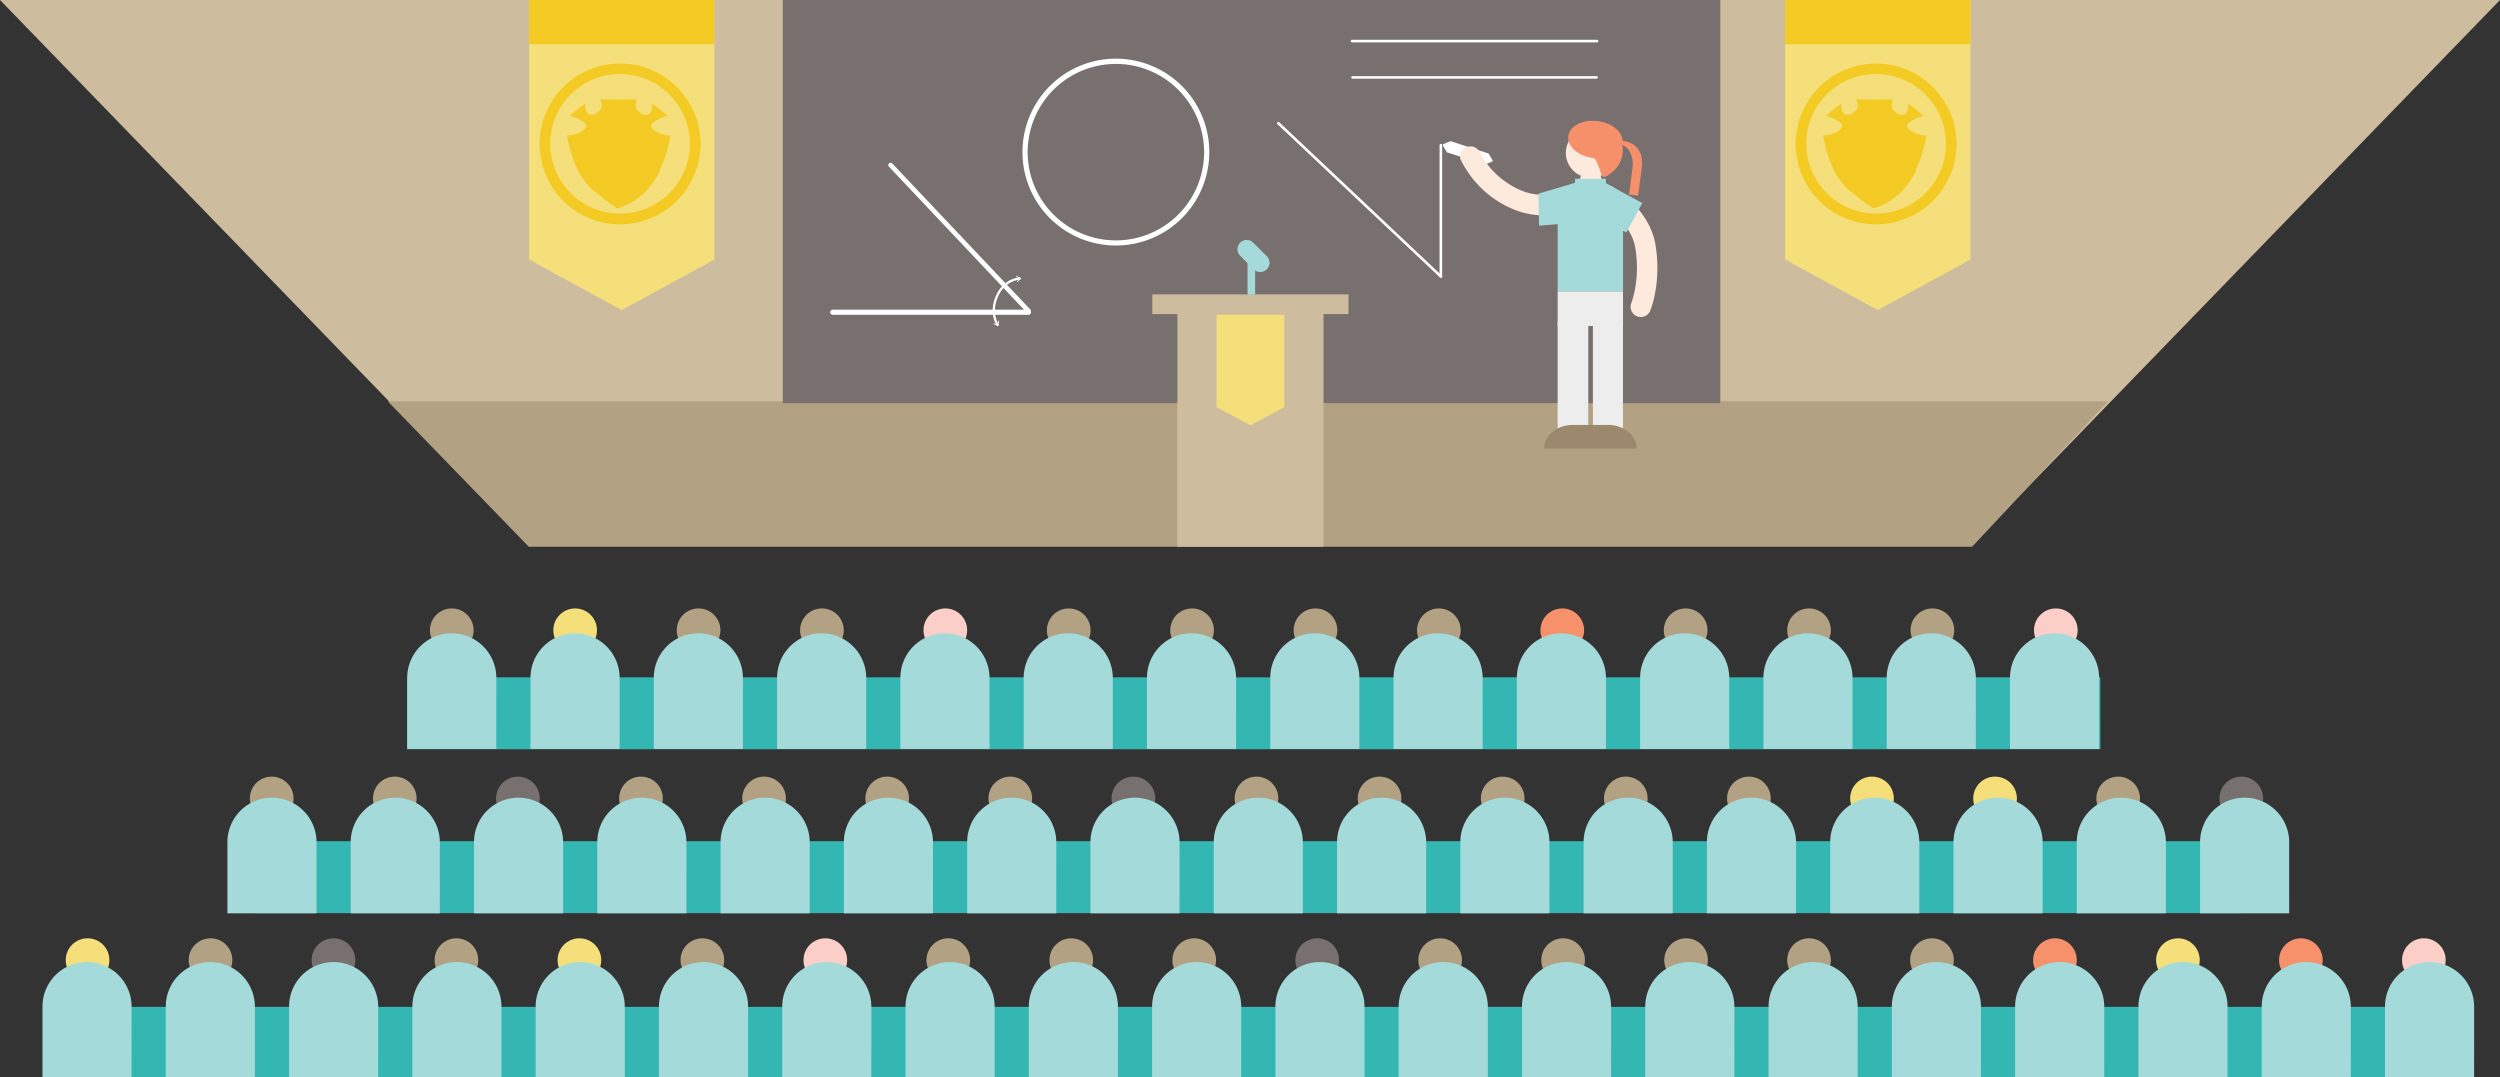 <svg xmlns="http://www.w3.org/2000/svg" width="973.31" height="419.33" viewBox="0 0 973.31 419.33" xmlns:xlink="http://www.w3.org/1999/xlink">
<rect x="0" y="0" width="973.31" height="419.33" fill="#333333" stroke="none"/>
<defs>
	<path id="seat" d="M207.57,582.27H172.88V554.55a17.31,17.31,0,0,1,17.31-17.31h0a17.39,17.39,0,0,1,17.39,17.39h0Z" transform="translate(-14.34 -290.68)" style="fill:#a4dbda"/>
	<g id="banner">
		<polygon points="278.13 101.05 242.05 120.73 205.99 101.05 205.99 0 278.13 0 278.13 101.05" style="fill:#f5df7b"/><rect x="205.99" width="72.14" height="17.21" style="fill:#f4cb25"/><path d="M255.75,378.05a31.32,31.32,0,1,1,31.32-31.32h0A31.4,31.4,0,0,1,255.75,378.05Zm0-58.59a27.18,27.18,0,1,0,27.18,27.18h0a27.21,27.21,0,0,0-27.18-27.13Z" transform="translate(-14.34 -290.68)" style="fill:#f4cb25"/><path d="M255.58,329.4h-7.66s2.46,3.51-1.82,5.6-3.93-4.09-3.93-4.09l-6.06,4.84s8.61,2.41,6,5.05-7,2.61-7,2.61,3.23,25.09,20.37,25.09Z" transform="translate(-14.34 -290.68)" style="fill:#f4cb25"/><path d="M254.85,329.4h7.66s-2.46,3.51,1.82,5.6,3.93-4.09,3.93-4.09l6.06,4.84s-8.61,2.41-6,5.05,7,2.61,7,2.61-3.23,25.09-20.37,25.09Z" transform="translate(-14.34 -290.68)" style="fill:#f4cb25"/><path d="M254.63,371.83s-10.1-6.06-15.54-15.15h32.33S267,368.34,254.63,371.83Z" transform="translate(-14.34 -290.68)" style="fill:#f4cb25"/><path d="M746.53,329.4h-7.66s2.46,3.51-1.82,5.6-3.93-4.09-3.93-4.09l-6.06,4.84s8.61,2.41,6,5.05-7,2.61-7,2.61,3.23,25.09,20.37,25.09Z" transform="translate(-14.34 -290.68)" style="fill:#f4cb25"/>
	</g>
</defs>
	<polygon points="205.79 212.3 0 0 973.31 0 767.55 212.3 205.79 212.3" style="fill:#cdbc9d"/><rect x="158.54" y="263.7" width="659.18" height="28" style="fill:#34b7b3"/><rect x="99.28" y="327.5" width="773.31" height="28" style="fill:#34b7b3"/><rect x="18.34" y="392" width="921.24" height="28" style="fill:#34b7b3"/><circle cx="175.89" cy="245.37" r="8.5" style="fill:#b3a184"/><circle cx="223.92" cy="245.37" r="8.5" style="fill:#f5df7b"/><circle cx="271.97" cy="245.37" r="8.5" style="fill:#b3a184"/><circle cx="320" cy="245.37" r="8.5" style="fill:#b3a184"/><circle cx="368.04" cy="245.37" r="8.5" style="fill:#fbcfc8"/><circle cx="416.08" cy="245.37" r="8.5" style="fill:#b3a184"/><circle cx="464.11" cy="245.37" r="8.5" style="fill:#b3a184"/><circle cx="512.15" cy="245.37" r="8.5" style="fill:#b3a184"/><circle cx="560.18" cy="245.37" r="8.5" style="fill:#b3a184"/><circle cx="608.23" cy="245.37" r="8.5" style="fill:#f6916c"/><circle cx="656.26" cy="245.37" r="8.5" style="fill:#b3a184"/><circle cx="704.3" cy="245.37" r="8.5" style="fill:#b3a184"/><circle cx="752.34" cy="245.37" r="8.5" style="fill:#b3a184"/><circle cx="800.38" cy="245.37" r="8.5" style="fill:#fbcfc8"/><circle cx="105.78" cy="310.85" r="8.5" style="fill:#b3a184"/><circle cx="153.7" cy="310.85" r="8.5" style="fill:#b3a184"/><circle cx="201.63" cy="310.85" r="8.5" style="fill:#78706f"/><circle cx="249.55" cy="310.85" r="8.5" style="fill:#b3a184"/><circle cx="297.47" cy="310.85" r="8.5" style="fill:#b3a184"/><circle cx="345.4" cy="310.85" r="8.5" style="fill:#b3a184"/><circle cx="393.33" cy="310.85" r="8.5" style="fill:#b3a184"/><circle cx="441.25" cy="310.85" r="8.5" style="fill:#78706f"/><circle cx="872.59" cy="310.85" r="8.5" style="fill:#78706f"/><circle cx="489.18" cy="310.85" r="8.5" style="fill:#b3a184"/><circle cx="537.1" cy="310.85" r="8.5" style="fill:#b3a184"/><circle cx="585.03" cy="310.85" r="8.5" style="fill:#b3a184"/><circle cx="632.96" cy="310.85" r="8.5" style="fill:#b3a184"/><circle cx="680.88" cy="310.85" r="8.5" style="fill:#b3a184"/><circle cx="728.81" cy="310.85" r="8.5" style="fill:#f5df7b"/><circle cx="776.73" cy="310.85" r="8.5" style="fill:#f5df7b"/><circle cx="824.65" cy="310.85" r="8.5" style="fill:#b3a184"/><circle cx="34.09" cy="373.8" r="8.5" style="fill:#f5df7b"/><circle cx="81.96" cy="373.8" r="8.5" style="fill:#b3a184"/><circle cx="129.83" cy="373.8" r="8.5" style="fill:#78706f"/><circle cx="177.7" cy="373.8" r="8.5" style="fill:#b3a184"/><circle cx="225.58" cy="373.8" r="8.5" style="fill:#f5df7b"/><circle cx="847.92" cy="373.8" r="8.5" style="fill:#f5df7b"/><circle cx="273.45" cy="373.8" r="8.5" style="fill:#b3a184"/><circle cx="321.32" cy="373.8" r="8.5" style="fill:#fbcfc8"/><circle cx="943.67" cy="373.8" r="8.5" style="fill:#fbcfc8"/><circle cx="369.2" cy="373.8" r="8.5" style="fill:#b3a184"/><circle cx="417.07" cy="373.8" r="8.5" style="fill:#b3a184"/><circle cx="464.94" cy="373.8" r="8.5" style="fill:#b3a184"/><circle cx="512.82" cy="373.8" r="8.5" style="fill:#78706f"/><circle cx="560.69" cy="373.8" r="8.5" style="fill:#b3a184"/><circle cx="608.55" cy="373.8" r="8.5" style="fill:#b3a184"/><circle cx="656.43" cy="373.8" r="8.5" style="fill:#b3a184"/><circle cx="704.3" cy="373.8" r="8.5" style="fill:#b3a184"/><circle cx="752.17" cy="373.8" r="8.5" style="fill:#b3a184"/><circle cx="800.05" cy="373.8" r="8.5" style="fill:#f6916c"/><circle cx="895.79" cy="373.8" r="8.5" style="fill:#f6916c"/><polygon points="767.8 212.85 205.86 212.85 150.98 156.24 820.71 156.24 767.8 212.85" style="fill:#b3a184"/><use xlink:href="#seat" /> <use xlink:href="#seat" x="48" y="0" /> <use xlink:href="#seat" x="96" y="0" /> <use xlink:href="#seat" x="144" y="0" /> <use xlink:href="#seat" x="192" y="0" /> <use xlink:href="#seat" x="240" y="0" /> <use xlink:href="#seat" x="288" y="0" /> <use xlink:href="#seat" x="336" y="0" /> <use xlink:href="#seat" x="384" y="0" /> <use xlink:href="#seat" x="432" y="0" /> <use xlink:href="#seat" x="480" y="0" /> <use xlink:href="#seat" x="528" y="0" /> <use xlink:href="#seat" x="576" y="0" /> <use xlink:href="#seat" x="624" y="0" /> <use xlink:href="#seat" x="-70" y="64" /> <use xlink:href="#seat" x="-22" y="64" /> <use xlink:href="#seat" x="26" y="64" /> <use xlink:href="#seat" x="74" y="64" /> <use xlink:href="#seat" x="122" y="64" /> <use xlink:href="#seat" x="170" y="64" /> <use xlink:href="#seat" x="218" y="64" /> <use xlink:href="#seat" x="266" y="64" /> <use xlink:href="#seat" x="314" y="64" /> <use xlink:href="#seat" x="362" y="64" /> <use xlink:href="#seat" x="410" y="64" /> <use xlink:href="#seat" x="458" y="64" /> <use xlink:href="#seat" x="506" y="64" /> <use xlink:href="#seat" x="554" y="64" /> <use xlink:href="#seat" x="602" y="64" /> <use xlink:href="#seat" x="650" y="64" /> <use xlink:href="#seat" x="698" y="64" /> <use xlink:href="#seat" x="-142" y="128" /> <use xlink:href="#seat" x="-94" y="128" /> <use xlink:href="#seat" x="-46" y="128" /> <use xlink:href="#seat" x="2" y="128" /> <use xlink:href="#seat" x="50" y="128" /> <use xlink:href="#seat" x="98" y="128" /> <use xlink:href="#seat" x="146" y="128" /> <use xlink:href="#seat" x="194" y="128" /> <use xlink:href="#seat" x="242" y="128" /> <use xlink:href="#seat" x="290" y="128" /> <use xlink:href="#seat" x="338" y="128" /> <use xlink:href="#seat" x="386" y="128" /> <use xlink:href="#seat" x="434" y="128" /> <use xlink:href="#seat" x="482" y="128" /> <use xlink:href="#seat" x="530" y="128" /> <use xlink:href="#seat" x="578" y="128" /> <use xlink:href="#seat" x="626" y="128" /> <use xlink:href="#seat" x="674" y="128" /> <use xlink:href="#seat" x="722" y="128" /> <use xlink:href="#seat" x="770" y="128" /> <use xlink:href="#seat" x="818" y="128" /> <use xlink:href="#seat" x="866" y="128" /> <use xlink:href="#seat" x="914" y="128" /><rect x="304.77" width="364.99" height="156.95" style="fill:#78706f"/><rect x="458.39" y="119.06" width="56.89" height="93.79" style="fill:#cdbc9d"/><rect x="448.64" y="114.62" width="76.38" height="7.66" style="fill:#cdbc9d"/><path d="M625.53,358.36" transform="translate(-14.34 -290.68)" style="fill:#cfe5c1"/><use xlink:href="#banner" /><use xlink:href="#banner" x="489" y="0" /><polygon points="499.99 158.55 486.82 165.56 473.65 158.55 473.65 122.56 499.99 122.56 499.99 158.55" style="fill:#f5df7b"/><rect x="485.7" y="101.59" width="2.96" height="13.12" style="fill:#a4dbda"/><path d="M502.27,385.16l5.27,5.27a3.6,3.6,0,0,1,0,5.1h0a3.6,3.6,0,0,1-5.1,0l-5.27-5.27a3.6,3.6,0,0,1,0-5.1h0A3.6,3.6,0,0,1,502.27,385.16Z" transform="translate(-14.34 -290.68)" style="fill:#a4dbda"/><path d="M636,307.18H540.83a.51.51,0,1,1,0-1H636a.51.51,0,1,1,0,1Z" transform="translate(-14.34 -290.68)" style="fill:#fff"/><path d="M636,321.32H540.83a.51.51,0,0,1,0-1H636a.51.51,0,0,1,0,1Z" transform="translate(-14.34 -290.68)" style="fill:#fff"/><path d="M575.31,398.83a.52.52,0,0,1-.35-.14L511.65,339a.52.52,0,0,1,.71-.75l63.3,59.7a.52.52,0,0,1-.35.89Z" transform="translate(-14.34 -290.68)" style="fill:#fff"/><path d="M575.31,398.83a.51.51,0,0,1-.51-.51h0v-51a.51.51,0,1,1,1,0v51a.51.51,0,0,1-.49.52Z" transform="translate(-14.34 -290.68)" style="fill:#fff"/><path d="M414.83,412.77a.9.9,0,0,1-.66-.28l-53.82-57a.9.9,0,0,1,1.3-1.23l53.83,56.93a.9.9,0,0,1-.66,1.52Z" transform="translate(-14.34 -290.68)" style="fill:#fff"/><path d="M414.73,413.25H338.57a1,1,0,1,1,0-2h76.17a1,1,0,0,1,0,2Z" transform="translate(-14.34 -290.68)" style="fill:#fff"/><path d="M402.74,417.64a.44.44,0,0,1-.38-.21c-.72-1.16-2.86-5.42-.4-11.32,2.65-6.35,7.81-7.29,9.33-7.44a.45.45,0,1,1,.08.89h0c-1.39.12-6.13,1-8.59,6.88-2.29,5.51-.32,9.45.33,10.52a.44.44,0,0,1-.38.69Z" transform="translate(-14.34 -290.68)" style="fill:#fff"/><polygon points="395.76 107.27 395.58 107.53 396.88 108.47 395.85 109.69 396.1 109.9 397.34 108.41 395.76 107.27" style="fill:#fff"/><polygon points="386.74 126.21 386.85 125.91 388.36 126.39 388.73 124.84 389.05 124.92 388.59 126.8 386.74 126.21" style="fill:#fff"/><path d="M448.78,386.26a36.37,36.37,0,1,1,36.37-36.37A36.37,36.37,0,0,1,448.78,386.26Zm0-70.69a34.35,34.35,0,1,0,34.35,34.35h0a34.39,34.39,0,0,0-34.35-34.36Z" transform="translate(-14.34 -290.68)" style="fill:#fff"/><path d="M576,347l.29-.15c.19-.09.48-.26.82-.41s.77-.35,1.24-.51l.75-.28a.3.3,0,0,1,.33.07,1.17,1.17,0,0,0,.33.13l6.73,2.19,6.73,2.19a1.45,1.45,0,0,0,.34.09.28.28,0,0,1,.3.16l.44.67c.28.41.51.81.7,1.14s.33.61.43.8l.15.29-.29.15c-.19.09-.47.25-.82.39s-.77.34-1.23.51l-.75.28a.28.28,0,0,1-.34,0,1.45,1.45,0,0,0-.33-.13l-6.73-2.19-6.73-2.19a1.17,1.17,0,0,0-.35-.08.3.3,0,0,1-.31-.14l-.44-.67c-.28-.41-.51-.81-.7-1.14s-.33-.62-.42-.81Z" transform="translate(-14.34 -290.68)" style="fill:#fff"/><circle cx="619.33" cy="59.51" r="9.71" style="fill:#feeadc"/><polygon points="614.83 70.92 623.83 70.92 622.19 64.58 616.47 64.58 614.83 70.92" style="fill:#feeadc"/><path d="M633.57,360.58" transform="translate(-14.34 -290.68)" style="fill:#cee5c0"/><path d="M616,374.53a31.56,31.56,0,0,1-12-2.18,39.83,39.83,0,0,1-21.06-19.67,4,4,0,0,1,7.34-3A32.41,32.41,0,0,0,607,365c7.31,3,16.91,1,20-.09a4,4,0,0,1,2.56,7.52A46.19,46.19,0,0,1,616,374.53Z" transform="translate(-14.34 -290.68)" style="fill:#feeadc"/><polygon points="614.29 70.86 598.96 75.39 599.18 87.88 613.02 86.67 614.29 70.86" style="fill:#a4dbda"/><path d="M653.13,414.11a4,4,0,0,1-3.66-5.5c0-.08,3.63-9.08,1.51-21.52-1.72-10.08-12.36-16.52-12.46-16.58a4,4,0,1,1,4.06-6.82c.57.34,13.9,8.41,16.23,22.07,2.53,14.82-1.82,25.47-2,25.92A4,4,0,0,1,653.13,414.11Z" transform="translate(-14.34 -290.68)" style="fill:#feeadc"/><path d="M633.57,360.58h.11c11,.07,12.56,11.11,12.56,11.11v32.42H620.78V371.69S622.39,360.66,633.57,360.58Z" transform="translate(-14.34 -290.68)" style="fill:#a4dbda"/><polygon points="626.2 71.93 639.37 79.05 633.22 90.47 624.73 86.67 626.2 71.93" style="fill:#a4dbda"/><rect x="620.78" y="404.11" width="25.45" height="13.49" transform="translate(1252.67 531.04) rotate(-180)" style="fill:#eeedee"/><rect x="620.78" y="415.68" width="11.92" height="42.02" transform="translate(1239.13 582.7) rotate(-180)" style="fill:#eeedee"/><rect x="634.5" y="415.68" width="11.71" height="42.02" transform="translate(1266.36 582.7) rotate(-180)" style="fill:#eeedee"/><rect x="613.21" y="69.59" width="12" height="2.49" style="fill:#a4dbda"/><path d="M651.52,465.33h-36c0-5.09,5-9.22,11.13-9.22h13.76c6.14,0,11.13,4.13,11.13,9.22Z" transform="translate(-14.34 -290.68)" style="fill:#9c886d"/><path d="M653.49,356.19l-1.37,10.67-3.53-.45L650,355.35s.59-6.24-4.06-8.22a11,11,0,0,1-4.39,10.93c-4.92,3.89-2.86-.39-6.48-5.87l-.52,0c-5.83-.75-10.14-4.57-9.63-8.54s5.65-6.57,11.48-5.82c5.41.7,9.5,4,9.66,7.69C648.87,345.84,654.6,347.63,653.49,356.19Z" transform="translate(-14.34 -290.68)" style="fill:#f6906b"/></svg>